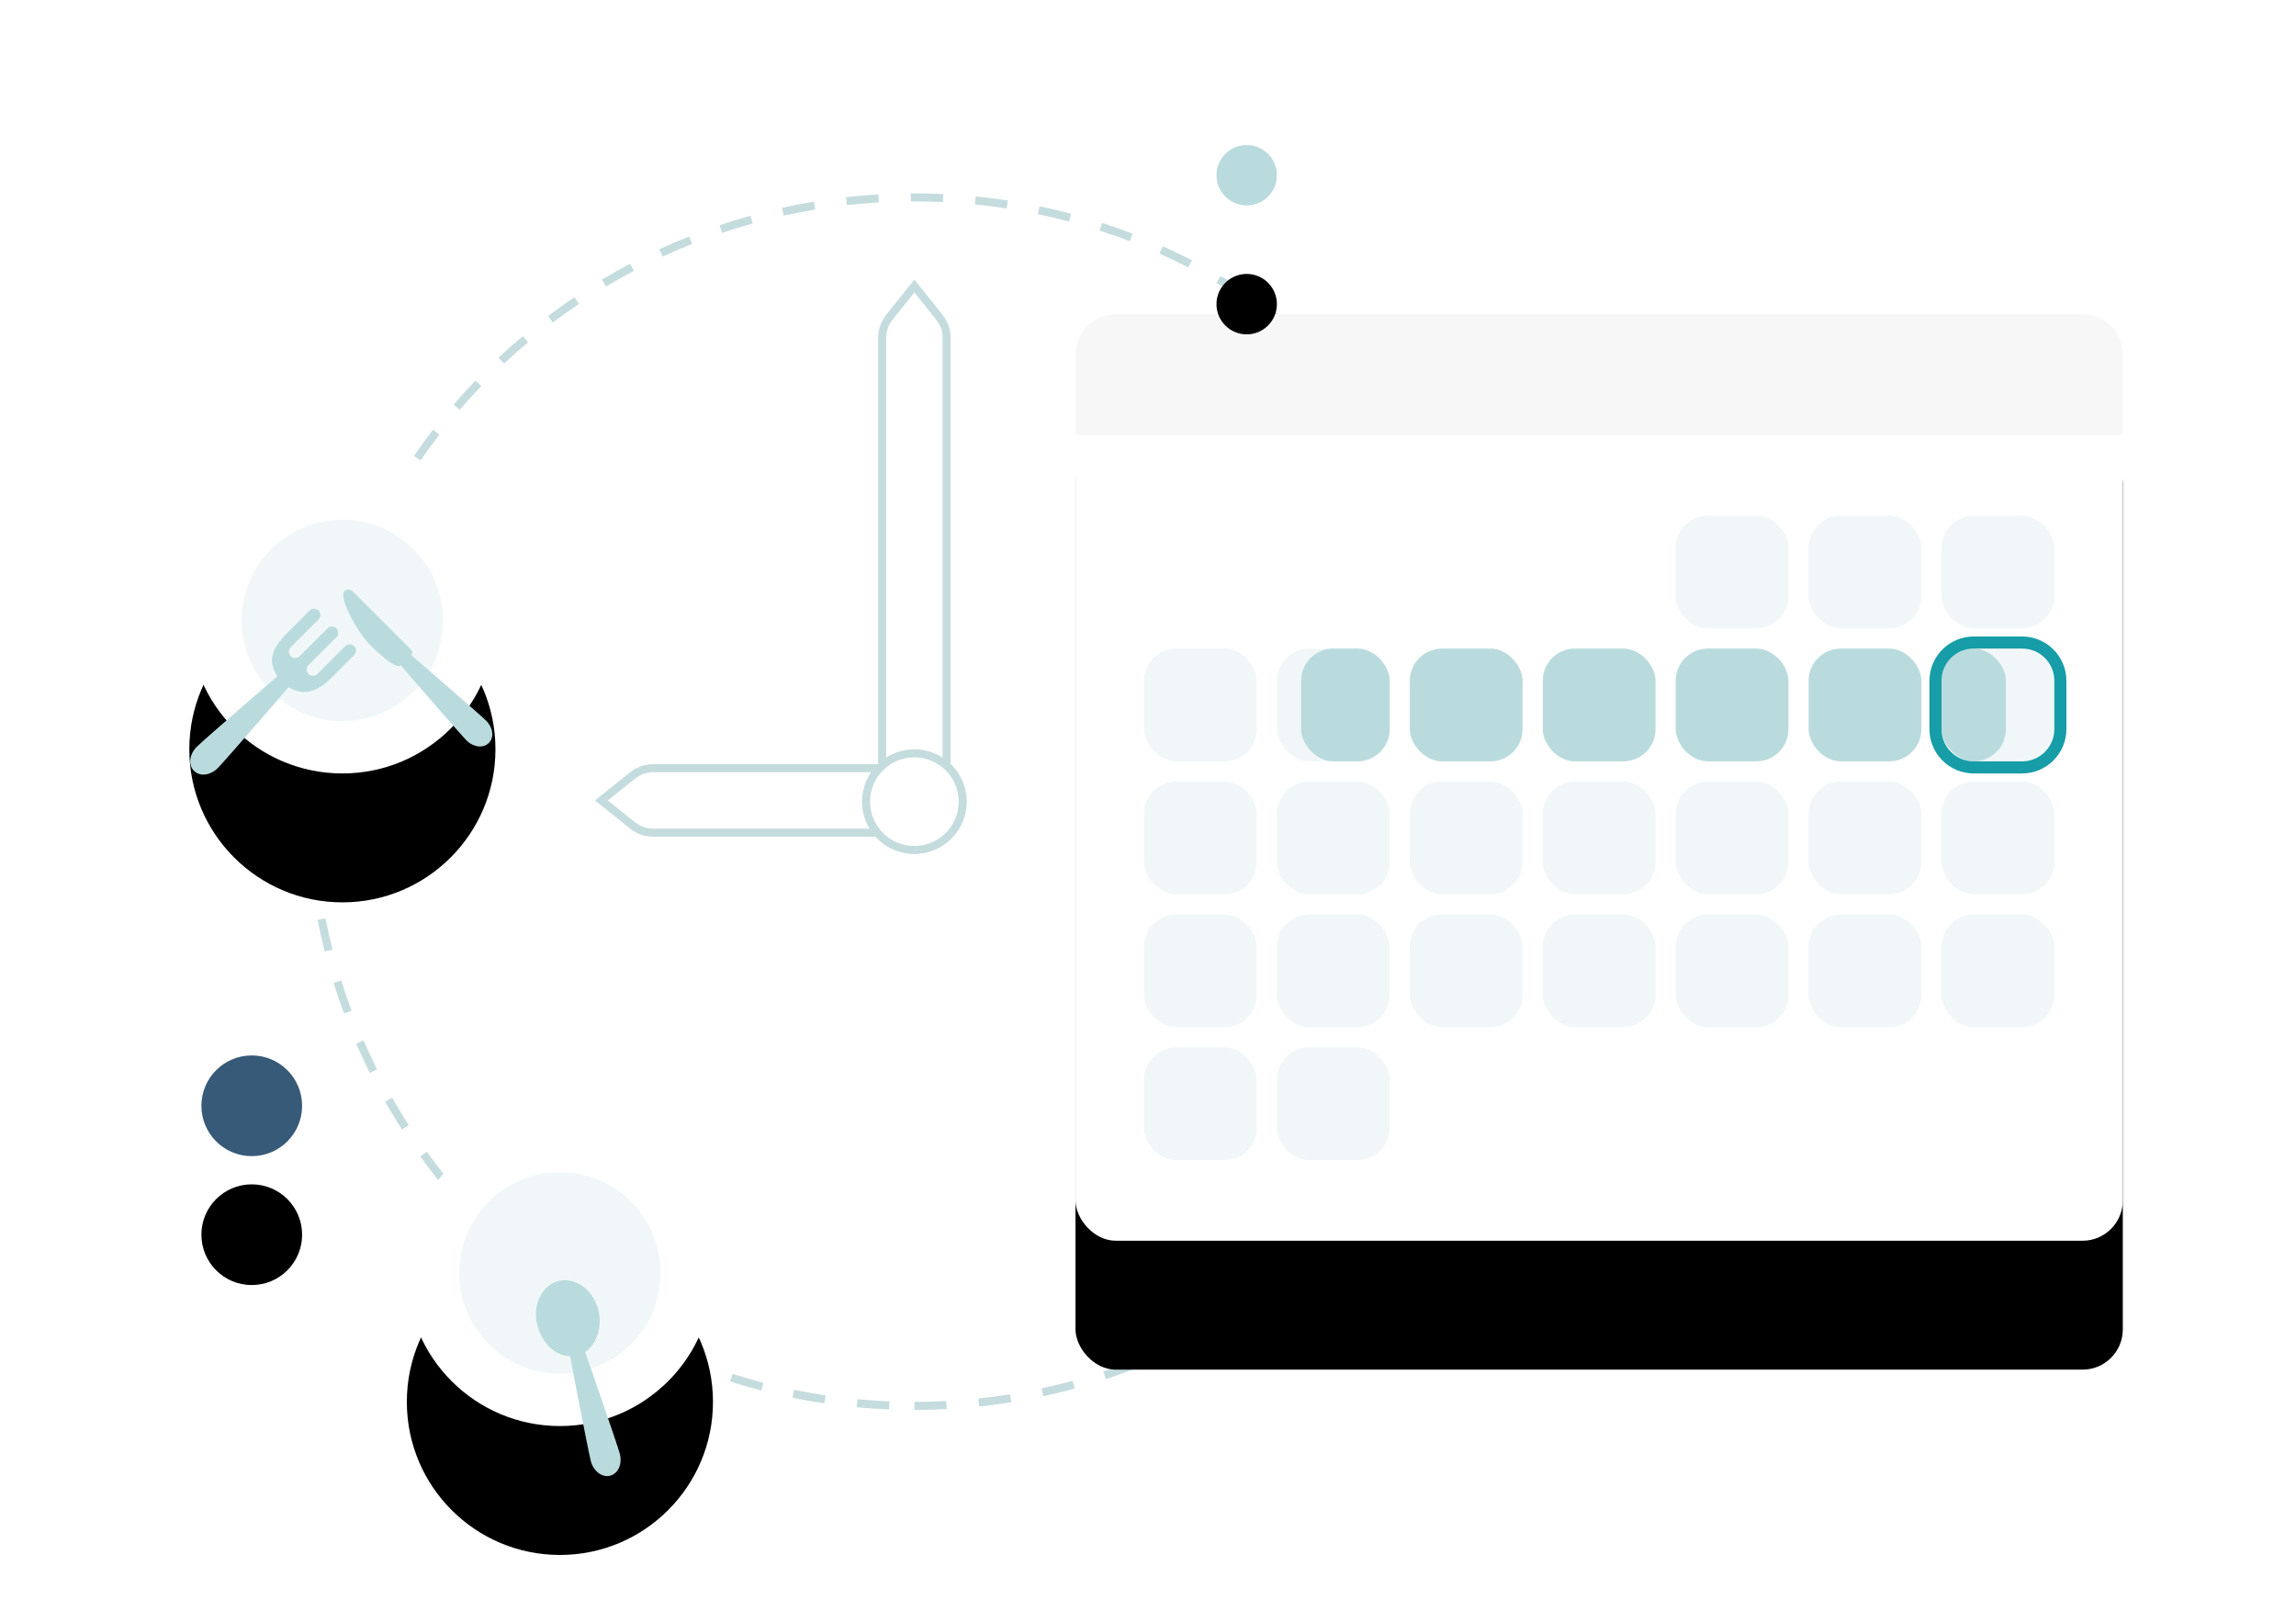 <svg xmlns="http://www.w3.org/2000/svg" xmlns:xlink="http://www.w3.org/1999/xlink" width="570" height="400" viewBox="0 0 570 400">
  <defs>
    <circle id="bo-illustration-technologies-b" cx="62.5" cy="274.5" r="12.5"/>
    <filter id="bo-illustration-technologies-a" width="956%" height="956%" x="-428%" y="-300%" filterUnits="objectBoundingBox">
      <feOffset dy="11" in="SourceAlpha" result="shadowOffsetOuter1"/>
      <feGaussianBlur in="shadowOffsetOuter1" result="shadowBlurOuter1" stdDeviation="7.5"/>
      <feColorMatrix in="shadowBlurOuter1" result="shadowMatrixOuter1" values="0 0 0 0 0   0 0 0 0 0   0 0 0 0 0  0 0 0 0.05 0"/>
      <feMorphology in="SourceAlpha" operator="dilate" radius="4" result="shadowSpreadOuter2"/>
      <feOffset dy="5" in="shadowSpreadOuter2" result="shadowOffsetOuter2"/>
      <feGaussianBlur in="shadowOffsetOuter2" result="shadowBlurOuter2" stdDeviation="17.5"/>
      <feColorMatrix in="shadowBlurOuter2" result="shadowMatrixOuter2" values="0 0 0 0 0   0 0 0 0 0   0 0 0 0 0  0 0 0 0.02 0"/>
      <feMorphology in="SourceAlpha" operator="dilate" radius="1.5" result="shadowSpreadOuter3"/>
      <feOffset dy="16" in="shadowSpreadOuter3" result="shadowOffsetOuter3"/>
      <feGaussianBlur in="shadowOffsetOuter3" result="shadowBlurOuter3" stdDeviation="12.5"/>
      <feColorMatrix in="shadowBlurOuter3" result="shadowMatrixOuter3" values="0 0 0 0 0   0 0 0 0 0   0 0 0 0 0  0 0 0 0.05 0"/>
      <feMerge>
        <feMergeNode in="shadowMatrixOuter1"/>
        <feMergeNode in="shadowMatrixOuter2"/>
        <feMergeNode in="shadowMatrixOuter3"/>
      </feMerge>
    </filter>
    <rect id="bo-illustration-technologies-d" width="260" height="230" rx="10"/>
    <filter id="bo-illustration-technologies-c" width="182.3%" height="193%" x="-41.2%" y="-32.6%" filterUnits="objectBoundingBox">
      <feOffset dy="11" in="SourceAlpha" result="shadowOffsetOuter1"/>
      <feGaussianBlur in="shadowOffsetOuter1" result="shadowBlurOuter1" stdDeviation="7.5"/>
      <feColorMatrix in="shadowBlurOuter1" result="shadowMatrixOuter1" values="0 0 0 0 0   0 0 0 0 0   0 0 0 0 0  0 0 0 0.05 0"/>
      <feMorphology in="SourceAlpha" operator="dilate" radius="4" result="shadowSpreadOuter2"/>
      <feOffset dy="5" in="shadowSpreadOuter2" result="shadowOffsetOuter2"/>
      <feGaussianBlur in="shadowOffsetOuter2" result="shadowBlurOuter2" stdDeviation="17.5"/>
      <feColorMatrix in="shadowBlurOuter2" result="shadowMatrixOuter2" values="0 0 0 0 0   0 0 0 0 0   0 0 0 0 0  0 0 0 0.02 0"/>
      <feMorphology in="SourceAlpha" operator="dilate" radius="1.5" result="shadowSpreadOuter3"/>
      <feOffset dy="16" in="shadowSpreadOuter3" result="shadowOffsetOuter3"/>
      <feGaussianBlur in="shadowOffsetOuter3" result="shadowBlurOuter3" stdDeviation="12.5"/>
      <feColorMatrix in="shadowBlurOuter3" result="shadowMatrixOuter3" values="0 0 0 0 0   0 0 0 0 0   0 0 0 0 0  0 0 0 0.05 0"/>
      <feMerge>
        <feMergeNode in="shadowMatrixOuter1"/>
        <feMergeNode in="shadowMatrixOuter2"/>
        <feMergeNode in="shadowMatrixOuter3"/>
      </feMerge>
    </filter>
    <ellipse id="bo-illustration-technologies-f" cx="309.5" cy="43.5" rx="7.5" ry="7.5"/>
    <filter id="bo-illustration-technologies-e" width="1526.7%" height="1526.6%" x="-713.3%" y="-500%" filterUnits="objectBoundingBox">
      <feOffset dy="11" in="SourceAlpha" result="shadowOffsetOuter1"/>
      <feGaussianBlur in="shadowOffsetOuter1" result="shadowBlurOuter1" stdDeviation="7.5"/>
      <feColorMatrix in="shadowBlurOuter1" result="shadowMatrixOuter1" values="0 0 0 0 0   0 0 0 0 0   0 0 0 0 0  0 0 0 0.05 0"/>
      <feMorphology in="SourceAlpha" operator="dilate" radius="4" result="shadowSpreadOuter2"/>
      <feOffset dy="5" in="shadowSpreadOuter2" result="shadowOffsetOuter2"/>
      <feGaussianBlur in="shadowOffsetOuter2" result="shadowBlurOuter2" stdDeviation="17.5"/>
      <feColorMatrix in="shadowBlurOuter2" result="shadowMatrixOuter2" values="0 0 0 0 0   0 0 0 0 0   0 0 0 0 0  0 0 0 0.02 0"/>
      <feMorphology in="SourceAlpha" operator="dilate" radius="1.5" result="shadowSpreadOuter3"/>
      <feOffset dy="16" in="shadowSpreadOuter3" result="shadowOffsetOuter3"/>
      <feGaussianBlur in="shadowOffsetOuter3" result="shadowBlurOuter3" stdDeviation="12.5"/>
      <feColorMatrix in="shadowBlurOuter3" result="shadowMatrixOuter3" values="0 0 0 0 0   0 0 0 0 0   0 0 0 0 0  0 0 0 0.05 0"/>
      <feMerge>
        <feMergeNode in="shadowMatrixOuter1"/>
        <feMergeNode in="shadowMatrixOuter2"/>
        <feMergeNode in="shadowMatrixOuter3"/>
      </feMerge>
    </filter>
    <circle id="bo-illustration-technologies-h" cx="85" cy="154" r="38"/>
    <filter id="bo-illustration-technologies-g" width="381.6%" height="381.6%" x="-140.8%" y="-98.7%" filterUnits="objectBoundingBox">
      <feOffset dy="11" in="SourceAlpha" result="shadowOffsetOuter1"/>
      <feGaussianBlur in="shadowOffsetOuter1" result="shadowBlurOuter1" stdDeviation="7.5"/>
      <feColorMatrix in="shadowBlurOuter1" result="shadowMatrixOuter1" values="0 0 0 0 0   0 0 0 0 0   0 0 0 0 0  0 0 0 0.05 0"/>
      <feMorphology in="SourceAlpha" operator="dilate" radius="4" result="shadowSpreadOuter2"/>
      <feOffset dy="5" in="shadowSpreadOuter2" result="shadowOffsetOuter2"/>
      <feGaussianBlur in="shadowOffsetOuter2" result="shadowBlurOuter2" stdDeviation="17.5"/>
      <feColorMatrix in="shadowBlurOuter2" result="shadowMatrixOuter2" values="0 0 0 0 0   0 0 0 0 0   0 0 0 0 0  0 0 0 0.02 0"/>
      <feMorphology in="SourceAlpha" operator="dilate" radius="1.5" result="shadowSpreadOuter3"/>
      <feOffset dy="16" in="shadowSpreadOuter3" result="shadowOffsetOuter3"/>
      <feGaussianBlur in="shadowOffsetOuter3" result="shadowBlurOuter3" stdDeviation="12.5"/>
      <feColorMatrix in="shadowBlurOuter3" result="shadowMatrixOuter3" values="0 0 0 0 0   0 0 0 0 0   0 0 0 0 0  0 0 0 0.05 0"/>
      <feMerge>
        <feMergeNode in="shadowMatrixOuter1"/>
        <feMergeNode in="shadowMatrixOuter2"/>
        <feMergeNode in="shadowMatrixOuter3"/>
      </feMerge>
    </filter>
    <circle id="bo-illustration-technologies-j" cx="139" cy="316" r="38"/>
    <filter id="bo-illustration-technologies-i" width="381.6%" height="381.6%" x="-140.8%" y="-98.7%" filterUnits="objectBoundingBox">
      <feOffset dy="11" in="SourceAlpha" result="shadowOffsetOuter1"/>
      <feGaussianBlur in="shadowOffsetOuter1" result="shadowBlurOuter1" stdDeviation="7.5"/>
      <feColorMatrix in="shadowBlurOuter1" result="shadowMatrixOuter1" values="0 0 0 0 0   0 0 0 0 0   0 0 0 0 0  0 0 0 0.05 0"/>
      <feMorphology in="SourceAlpha" operator="dilate" radius="4" result="shadowSpreadOuter2"/>
      <feOffset dy="5" in="shadowSpreadOuter2" result="shadowOffsetOuter2"/>
      <feGaussianBlur in="shadowOffsetOuter2" result="shadowBlurOuter2" stdDeviation="17.5"/>
      <feColorMatrix in="shadowBlurOuter2" result="shadowMatrixOuter2" values="0 0 0 0 0   0 0 0 0 0   0 0 0 0 0  0 0 0 0.02 0"/>
      <feMorphology in="SourceAlpha" operator="dilate" radius="1.5" result="shadowSpreadOuter3"/>
      <feOffset dy="16" in="shadowSpreadOuter3" result="shadowOffsetOuter3"/>
      <feGaussianBlur in="shadowOffsetOuter3" result="shadowBlurOuter3" stdDeviation="12.5"/>
      <feColorMatrix in="shadowBlurOuter3" result="shadowMatrixOuter3" values="0 0 0 0 0   0 0 0 0 0   0 0 0 0 0  0 0 0 0.05 0"/>
      <feMerge>
        <feMergeNode in="shadowMatrixOuter1"/>
        <feMergeNode in="shadowMatrixOuter2"/>
        <feMergeNode in="shadowMatrixOuter3"/>
      </feMerge>
    </filter>
  </defs>
  <g fill="none" fill-rule="evenodd">
    <rect width="570" height="400"/>
    <path fill="#C5DCDE" fill-rule="nonzero" d="M227,350 L227,348 C229.657,348 232.305,347.93 234.944,347.792 L235.048,349.789 C232.375,349.93 229.692,350 227,350 Z M243.084,349.153 L242.874,347.165 C245.513,346.885 248.139,346.536 250.75,346.118 L251.066,348.093 C248.42,348.516 245.759,348.87 243.084,349.153 Z M258.99,346.604 L258.568,344.649 C261.161,344.09 263.736,343.462 266.289,342.766 L266.815,344.695 C264.227,345.401 261.618,346.038 258.99,346.604 Z M274.531,342.367 L273.902,340.468 C276.418,339.635 278.909,338.734 281.374,337.768 L282.104,339.63 C279.606,340.609 277.081,341.522 274.531,342.367 Z M289.528,336.486 L288.699,334.666 C291.11,333.567 293.491,332.405 295.84,331.179 L296.765,332.952 C294.385,334.194 291.972,335.373 289.528,336.486 Z M303.817,329.028 L302.798,327.307 C305.078,325.957 307.321,324.547 309.526,323.077 L310.635,324.742 C308.401,326.231 306.127,327.66 303.817,329.028 Z M317.216,320.099 L316.02,318.496 C318.144,316.911 320.226,315.27 322.263,313.574 L323.542,315.111 C321.478,316.829 319.368,318.493 317.216,320.099 Z M329.577,309.811 L328.218,308.344 C330.162,306.544 332.057,304.693 333.902,302.793 L335.337,304.186 C333.467,306.112 331.547,307.987 329.577,309.811 Z M340.802,298.251 L339.295,296.936 C341.038,294.939 342.727,292.897 344.362,290.811 L345.936,292.044 C344.28,294.158 342.568,296.228 340.802,298.251 Z M350.75,285.549 L349.112,284.401 C350.633,282.231 352.095,280.021 353.498,277.774 L355.195,278.833 C353.773,281.11 352.291,283.35 350.75,285.549 Z M359.285,271.871 L357.534,270.904 C358.814,268.585 360.032,266.232 361.187,263.847 L362.987,264.718 C361.817,267.135 360.582,269.52 359.285,271.871 Z M366.32,257.333 L364.476,256.559 C365.499,254.118 366.457,251.648 367.349,249.153 L369.233,249.826 C368.329,252.355 367.357,254.858 366.32,257.333 Z M371.738,242.173 L369.821,241.602 C370.576,239.066 371.264,236.507 371.884,233.929 L373.828,234.396 C373.2,237.009 372.503,239.602 371.738,242.173 Z M375.479,226.621 L373.513,226.257 C373.994,223.656 374.405,221.039 374.748,218.407 L376.731,218.664 C376.384,221.332 375.967,223.985 375.479,226.621 Z M377.558,210.639 L375.564,210.487 C375.765,207.852 375.896,205.206 375.959,202.55 L377.958,202.597 C377.895,205.288 377.762,207.969 377.558,210.639 Z M377.935,194.534 L375.936,194.592 C375.859,191.938 375.712,189.293 375.496,186.66 L377.49,186.496 C377.708,189.165 377.857,191.845 377.935,194.534 Z M376.615,178.465 L374.634,178.734 C374.276,176.103 373.848,173.487 373.352,170.888 L375.317,170.513 C375.82,173.147 376.253,175.799 376.615,178.465 Z M373.594,162.644 L371.653,163.124 C371.017,160.551 370.312,157.999 369.541,155.468 L371.454,154.885 C372.236,157.449 372.95,160.037 373.594,162.644 Z M368.899,147.251 L367.02,147.936 C366.112,145.446 365.137,142.982 364.097,140.546 L365.936,139.761 C366.99,142.229 367.978,144.727 368.899,147.251 Z M362.574,132.435 L360.779,133.318 C359.61,130.94 358.377,128.595 357.082,126.284 L358.827,125.306 C360.139,127.648 361.388,130.025 362.574,132.435 Z M354.688,118.361 L352.998,119.431 C351.582,117.193 350.107,114.994 348.573,112.834 L350.204,111.677 C351.758,113.865 353.253,116.094 354.688,118.361 Z M345.385,105.257 L343.818,106.499 C342.172,104.424 340.471,102.392 338.717,100.406 L340.216,99.082 C341.994,101.094 343.717,103.153 345.385,105.257 Z M334.724,93.187 L333.298,94.588 C331.44,92.698 329.533,90.856 327.578,89.067 L328.929,87.592 C330.91,89.405 332.842,91.271 334.724,93.187 Z M322.826,82.297 L321.556,83.842 C319.51,82.16 317.419,80.532 315.287,78.961 L316.473,77.35 C318.634,78.943 320.753,80.592 322.826,82.297 Z M309.848,72.737 L308.75,74.408 C306.536,72.953 304.284,71.557 301.995,70.221 L303.003,68.494 C305.322,69.847 307.605,71.262 309.848,72.737 Z M295.915,64.608 L295.001,66.387 C292.645,65.176 290.256,64.028 287.837,62.945 L288.655,61.12 C291.106,62.218 293.527,63.381 295.915,64.608 Z M281.18,58.012 L280.462,59.878 C277.991,58.928 275.494,58.044 272.973,57.227 L273.589,55.324 C276.145,56.152 278.676,57.049 281.18,58.012 Z M265.915,53.062 L265.401,54.995 C262.844,54.315 260.266,53.703 257.67,53.16 L258.079,51.202 C260.71,51.752 263.323,52.373 265.915,53.062 Z M250.207,49.772 L249.902,51.749 C247.289,51.346 244.66,51.012 242.019,50.747 L242.218,48.757 C244.895,49.025 247.558,49.364 250.207,49.772 Z M234.174,48.167 L234.08,50.165 C231.732,50.055 229.376,50 227.013,50 C226.708,50 226.414,50.001 226.119,50.003 L226.107,48.003 C226.407,48.001 226.704,48 227.013,48 C229.407,48 231.794,48.056 234.174,48.167 Z M218.063,48.26 L218.179,50.257 C215.527,50.412 212.885,50.636 210.256,50.93 L210.034,48.943 C212.698,48.645 215.375,48.417 218.063,48.26 Z M202.054,50.051 L202.382,52.024 C199.764,52.459 197.162,52.964 194.578,53.537 L194.144,51.585 C196.763,51.004 199.401,50.492 202.054,50.051 Z M186.314,53.545 L186.852,55.471 C184.3,56.184 181.769,56.964 179.263,57.811 L178.623,55.916 C181.163,55.058 183.727,54.267 186.314,53.545 Z M171.077,58.694 L171.818,60.552 C169.355,61.535 166.919,62.583 164.514,63.696 L163.675,61.88 C166.112,60.753 168.58,59.69 171.077,58.694 Z M156.439,65.467 L157.375,67.234 C155.034,68.474 152.727,69.775 150.456,71.138 L149.427,69.423 C151.728,68.042 154.066,66.723 156.439,65.467 Z M142.603,73.769 L143.722,75.427 C141.526,76.91 139.369,78.452 137.254,80.05 L136.048,78.454 C138.191,76.835 140.377,75.272 142.603,73.769 Z M129.791,83.447 L131.079,84.977 C129.052,86.684 127.071,88.445 125.137,90.257 L123.77,88.797 C125.729,86.961 127.737,85.177 129.791,83.447 Z M118.033,94.466 L119.477,95.851 C117.642,97.762 115.859,99.722 114.129,101.728 L112.614,100.422 C114.368,98.389 116.175,96.403 118.033,94.466 Z M107.505,106.674 L109.087,107.898 C107.466,109.992 105.901,112.13 104.394,114.308 L102.749,113.17 C104.277,110.963 105.863,108.797 107.505,106.674 Z M98.333,119.93 L100.036,120.978 C98.647,123.234 97.318,125.527 96.051,127.854 L94.294,126.897 C95.578,124.539 96.925,122.216 98.333,119.93 Z M90.615,134.109 L92.421,134.97 C91.281,137.36 90.206,139.782 89.196,142.231 L87.347,141.469 C88.371,138.986 89.461,136.532 90.615,134.109 Z M84.464,149.032 L86.351,149.694 C85.475,152.192 84.666,154.715 83.925,157.261 L82.005,156.701 C82.756,154.121 83.576,151.564 84.464,149.032 Z M79.991,164.365 L81.938,164.822 C81.334,167.398 80.798,169.992 80.331,172.604 L78.362,172.252 C78.835,169.605 79.378,166.975 79.991,164.365 Z M77.155,180.235 L79.14,180.481 C78.814,183.104 78.558,185.742 78.372,188.39 L76.377,188.25 C76.566,185.566 76.825,182.893 77.155,180.235 Z M76.023,196.311 L78.023,196.346 C78.008,197.229 78,198.114 78,199 C78,200.767 78.031,202.531 78.092,204.29 L76.093,204.36 C76.031,202.577 76,200.79 76,199 C76,198.103 76.008,197.206 76.023,196.311 Z M76.587,212.404 L78.579,212.229 C78.812,214.875 79.115,217.51 79.487,220.13 L77.506,220.411 C77.13,217.756 76.823,215.086 76.587,212.404 Z M78.849,228.342 L80.812,227.956 C81.324,230.557 81.905,233.141 82.555,235.705 L80.616,236.196 C79.958,233.598 79.368,230.979 78.849,228.342 Z M82.813,243.979 L84.722,243.384 C85.51,245.914 86.366,248.421 87.289,250.902 L85.414,251.599 C84.479,249.084 83.612,246.543 82.813,243.979 Z M88.418,259.063 L90.253,258.267 C91.308,260.698 92.427,263.099 93.61,265.468 L91.821,266.361 C90.622,263.96 89.487,261.527 88.418,259.063 Z M95.621,273.488 L97.36,272.5 C98.669,274.804 100.04,277.073 101.47,279.305 L99.787,280.384 C98.337,278.123 96.948,275.823 95.621,273.488 Z M104.334,287.076 L105.957,285.908 C107.504,288.059 109.108,290.167 110.766,292.233 L109.207,293.485 C107.526,291.392 105.901,289.255 104.334,287.076 Z M114.379,299.588 L115.87,298.255 C117.636,300.231 119.454,302.16 121.322,304.039 L119.904,305.449 C118.011,303.545 116.169,301.59 114.379,299.588 Z M125.738,311.015 L127.08,309.532 C129.045,311.309 131.056,313.034 133.113,314.705 L131.852,316.257 C129.768,314.564 127.729,312.816 125.738,311.015 Z M138.257,321.184 L139.434,319.567 C141.576,321.125 143.759,322.627 145.982,324.069 L144.893,325.747 C142.641,324.285 140.428,322.763 138.257,321.184 Z M151.782,329.962 L152.78,328.228 C155.076,329.55 157.406,330.809 159.769,332.006 L158.866,333.791 C156.471,332.577 154.109,331.301 151.782,329.962 Z M166.187,337.254 L166.993,335.424 C169.417,336.491 171.869,337.494 174.348,338.43 L173.641,340.301 C171.129,339.352 168.643,338.336 166.187,337.254 Z M181.261,342.948 L181.866,341.042 C184.388,341.843 186.934,342.576 189.501,343.242 L188.999,345.178 C186.398,344.503 183.817,343.76 181.261,342.948 Z M196.735,346.966 L197.134,345.006 C199.726,345.534 202.335,345.992 204.96,346.381 L204.666,348.36 C202.006,347.965 199.362,347.501 196.735,346.966 Z M212.686,349.33 L212.874,347.339 C215.505,347.587 218.149,347.765 220.803,347.873 L220.721,349.872 C218.032,349.762 215.353,349.581 212.686,349.33 Z"/>
    <g fill-rule="nonzero">
      <use fill="#000" filter="url(#bo-illustration-technologies-a)" xlink:href="#bo-illustration-technologies-b"/>
      <use fill="#365A77" xlink:href="#bo-illustration-technologies-b"/>
    </g>
    <g fill-rule="nonzero" transform="translate(267 78)">
      <use fill="#000" filter="url(#bo-illustration-technologies-c)" xlink:href="#bo-illustration-technologies-d"/>
      <use fill="#FFF" xlink:href="#bo-illustration-technologies-d"/>
      <path fill="#F7F7F7" d="M10,0 L250,0 C255.523,-1.01453063e-15 260,4.477 260,10 L260,30 L0,30 L0,10 C-6.76353751e-16,4.477 4.477,-2.53818305e-15 10,-3.55271368e-15 Z"/>
      <g fill="#F1F7F8" transform="translate(149 50)">
        <rect width="28" height="28" rx="8"/>
        <rect width="28" height="28" x="33" rx="8"/>
        <rect width="28" height="28" x="66" rx="8"/>
      </g>
      <g transform="translate(17 80)">
        <rect width="28" height="28" y="3" fill="#F1F7F8" rx="8"/>
        <rect width="28" height="28" x="33" y="3" fill="#F1F7F8" rx="8"/>
        <rect width="22" height="28" x="39" y="3" fill="#BADBDD" rx="8"/>
        <rect width="28" height="28" x="66" y="3" fill="#BADBDD" rx="8"/>
        <rect width="28" height="28" x="99" y="3" fill="#BADBDD" rx="8"/>
        <rect width="28" height="28" x="132" y="3" fill="#BADBDD" rx="8"/>
        <rect width="28" height="28" x="165" y="3" fill="#BADBDD" rx="8"/>
        <rect width="28" height="28" x="198" y="3" fill="#F1F7F8" rx="8"/>
        <rect width="16" height="28" x="198" y="3" fill="#BADBDD" rx="8"/>
        <path fill="#169DA7" d="M206,3 C201.582,3 198,6.582 198,11 L198,23 C198,27.418 201.582,31 206,31 L218,31 C222.418,31 226,27.418 226,23 L226,11 C226,6.582 222.418,3 218,3 L206,3 Z M206,0 L218,0 C224.075,-1.33226763e-15 229,4.925 229,11 L229,23 C229,29.075 224.075,34 218,34 L206,34 C199.925,34 195,29.075 195,23 L195,11 C195,4.925 199.925,1.33226763e-15 206,0 Z"/>
      </g>
      <g fill="#F1F7F8" transform="translate(17 116)">
        <rect width="28" height="28" rx="8"/>
        <rect width="28" height="28" x="33" rx="8"/>
        <rect width="28" height="28" x="66" rx="8"/>
        <rect width="28" height="28" x="99" rx="8"/>
        <rect width="28" height="28" x="132" rx="8"/>
        <rect width="28" height="28" x="165" rx="8"/>
        <rect width="28" height="28" x="198" rx="8"/>
      </g>
      <g fill="#F1F7F8" transform="translate(17 149)">
        <rect width="28" height="28" rx="8"/>
        <rect width="28" height="28" x="33" rx="8"/>
        <rect width="28" height="28" x="66" rx="8"/>
        <rect width="28" height="28" x="99" rx="8"/>
        <rect width="28" height="28" x="132" rx="8"/>
        <rect width="28" height="28" x="165" rx="8"/>
        <rect width="28" height="28" x="198" rx="8"/>
      </g>
      <g fill="#F1F7F8" transform="translate(17 182)">
        <rect width="28" height="28" rx="8"/>
        <rect width="28" height="28" x="33" rx="8"/>
      </g>
    </g>
    <g fill-rule="nonzero">
      <use fill="#000" filter="url(#bo-illustration-technologies-e)" xlink:href="#bo-illustration-technologies-f"/>
      <use fill="#BADBDD" xlink:href="#bo-illustration-technologies-f"/>
    </g>
    <path fill="#C5DCDE" fill-rule="nonzero" d="M218,83.806 C218,81.763 218.696,79.78 219.972,78.184 L227,69.399 L234.028,78.184 C235.304,79.78 236,81.763 236,83.806 L236,202 L218,202 L218,83.806 Z M221.534,79.433 C220.541,80.675 220,82.217 220,83.806 L220,200 L234,200 L234,83.806 C234,82.217 233.459,80.675 232.466,79.433 L227,72.601 L221.534,79.433 Z"/>
    <path fill="#C5DCDE" fill-rule="nonzero" d="M180,171.806 C180,169.763 180.696,167.78 181.972,166.184 L189,157.399 L196.028,166.184 C197.304,167.78 198,169.763 198,171.806 L198,240 L180,240 L180,171.806 Z M183.534,167.433 C182.541,168.675 182,170.217 182,171.806 L182,238 L196,238 L196,171.806 C196,170.217 195.459,168.675 194.466,167.433 L189,160.601 L183.534,167.433 Z" transform="rotate(-90 189 198.7)"/>
    <ellipse cx="227" cy="199.001" fill="#FFF" fill-rule="nonzero" rx="12" ry="12.001"/>
    <path fill="#C5DCDE" fill-rule="nonzero" d="M227,212.001 C219.82,212.001 214,206.181 214,199.001 C214,191.821 219.82,186 227,186 C234.18,186 240,191.821 240,199.001 C240,206.181 234.18,212.001 227,212.001 Z M227,210.001 C233.075,210.001 238,205.076 238,199.001 C238,192.925 233.075,188 227,188 C220.925,188 216,192.925 216,199.001 C216,205.076 220.925,210.001 227,210.001 Z"/>
    <g fill-rule="nonzero">
      <use fill="#000" filter="url(#bo-illustration-technologies-g)" xlink:href="#bo-illustration-technologies-h"/>
      <use fill="#FFF" xlink:href="#bo-illustration-technologies-h"/>
    </g>
    <circle cx="85" cy="154" r="25" fill="#F1F7F8" fill-rule="nonzero"/>
    <path fill="#BADBDD" d="M72.069,148.663 C71.206,148.663 70.506,149.363 70.506,150.225 L70.506,159.991 C70.506,160.853 69.806,161.553 68.944,161.553 C68.081,161.553 67.381,160.853 67.381,159.991 L67.381,150.225 C67.381,149.363 66.681,148.663 65.819,148.663 C64.956,148.663 64.256,149.363 64.256,150.225 L64.256,159.991 C64.256,160.853 63.556,161.553 62.694,161.553 C61.831,161.553 61.131,160.853 61.131,159.991 L61.131,150.225 C61.131,149.363 60.431,148.663 59.569,148.663 C58.706,148.663 58.006,149.363 58.006,150.225 L58.006,158.038 C58.006,164.903 60.381,166.628 63.866,167.413 C63.866,167.413 62.108,191.478 62.108,193.975 C62.108,196.563 63.757,198.663 65.819,198.663 C67.972,198.663 69.53,196.563 69.53,193.975 C69.53,191.478 67.772,167.413 67.772,167.413 C71.022,166.466 73.631,164.639 73.631,158.038 L73.631,150.225 C73.631,149.363 72.931,148.663 72.069,148.663" transform="rotate(45 65.819 173.663)"/>
    <g fill-rule="nonzero">
      <use fill="#000" filter="url(#bo-illustration-technologies-i)" xlink:href="#bo-illustration-technologies-j"/>
      <use fill="#FFF" xlink:href="#bo-illustration-technologies-j"/>
    </g>
    <circle cx="139" cy="316" r="25" fill="#F1F7F8" fill-rule="nonzero"/>
    <path fill="#BADBDD" d="M105.714,141.487 C105.714,140.801 105.056,140.124 104.351,140.124 C102.118,140.124 99.351,149.485 99.351,154.305 C99.351,158.056 99.711,160.813 100.26,162.124 C100.522,162.75 100.798,163.033 101.169,163.033 C101.169,163.033 99.533,185.453 99.533,187.76 C99.533,190.169 101.053,192.124 102.987,192.124 C104.96,192.124 106.442,190.169 106.442,187.76 C106.442,185.535 104.805,163.033 104.805,163.033 C105.408,163.033 105.714,162.65 105.714,162.124 L105.714,141.487 Z" transform="rotate(-45 102.896 166.124)"/>
    <path fill="#BADBDD" d="M152.829,326.545 C152.829,321.367 149.332,317.17 145.017,317.17 C140.701,317.17 137.204,321.367 137.204,326.545 C137.204,331.017 139.573,334.983 143.064,335.92 C143.064,335.92 141.306,360.005 141.306,362.483 C141.306,365.07 142.99,367.17 145.017,367.17 C147.136,367.17 148.728,365.07 148.728,362.483 C148.728,360.093 146.97,335.92 146.97,335.92 C150.226,334.792 152.829,330.817 152.829,326.545" transform="rotate(-15 145.017 342.17)"/>
  </g>
</svg>
